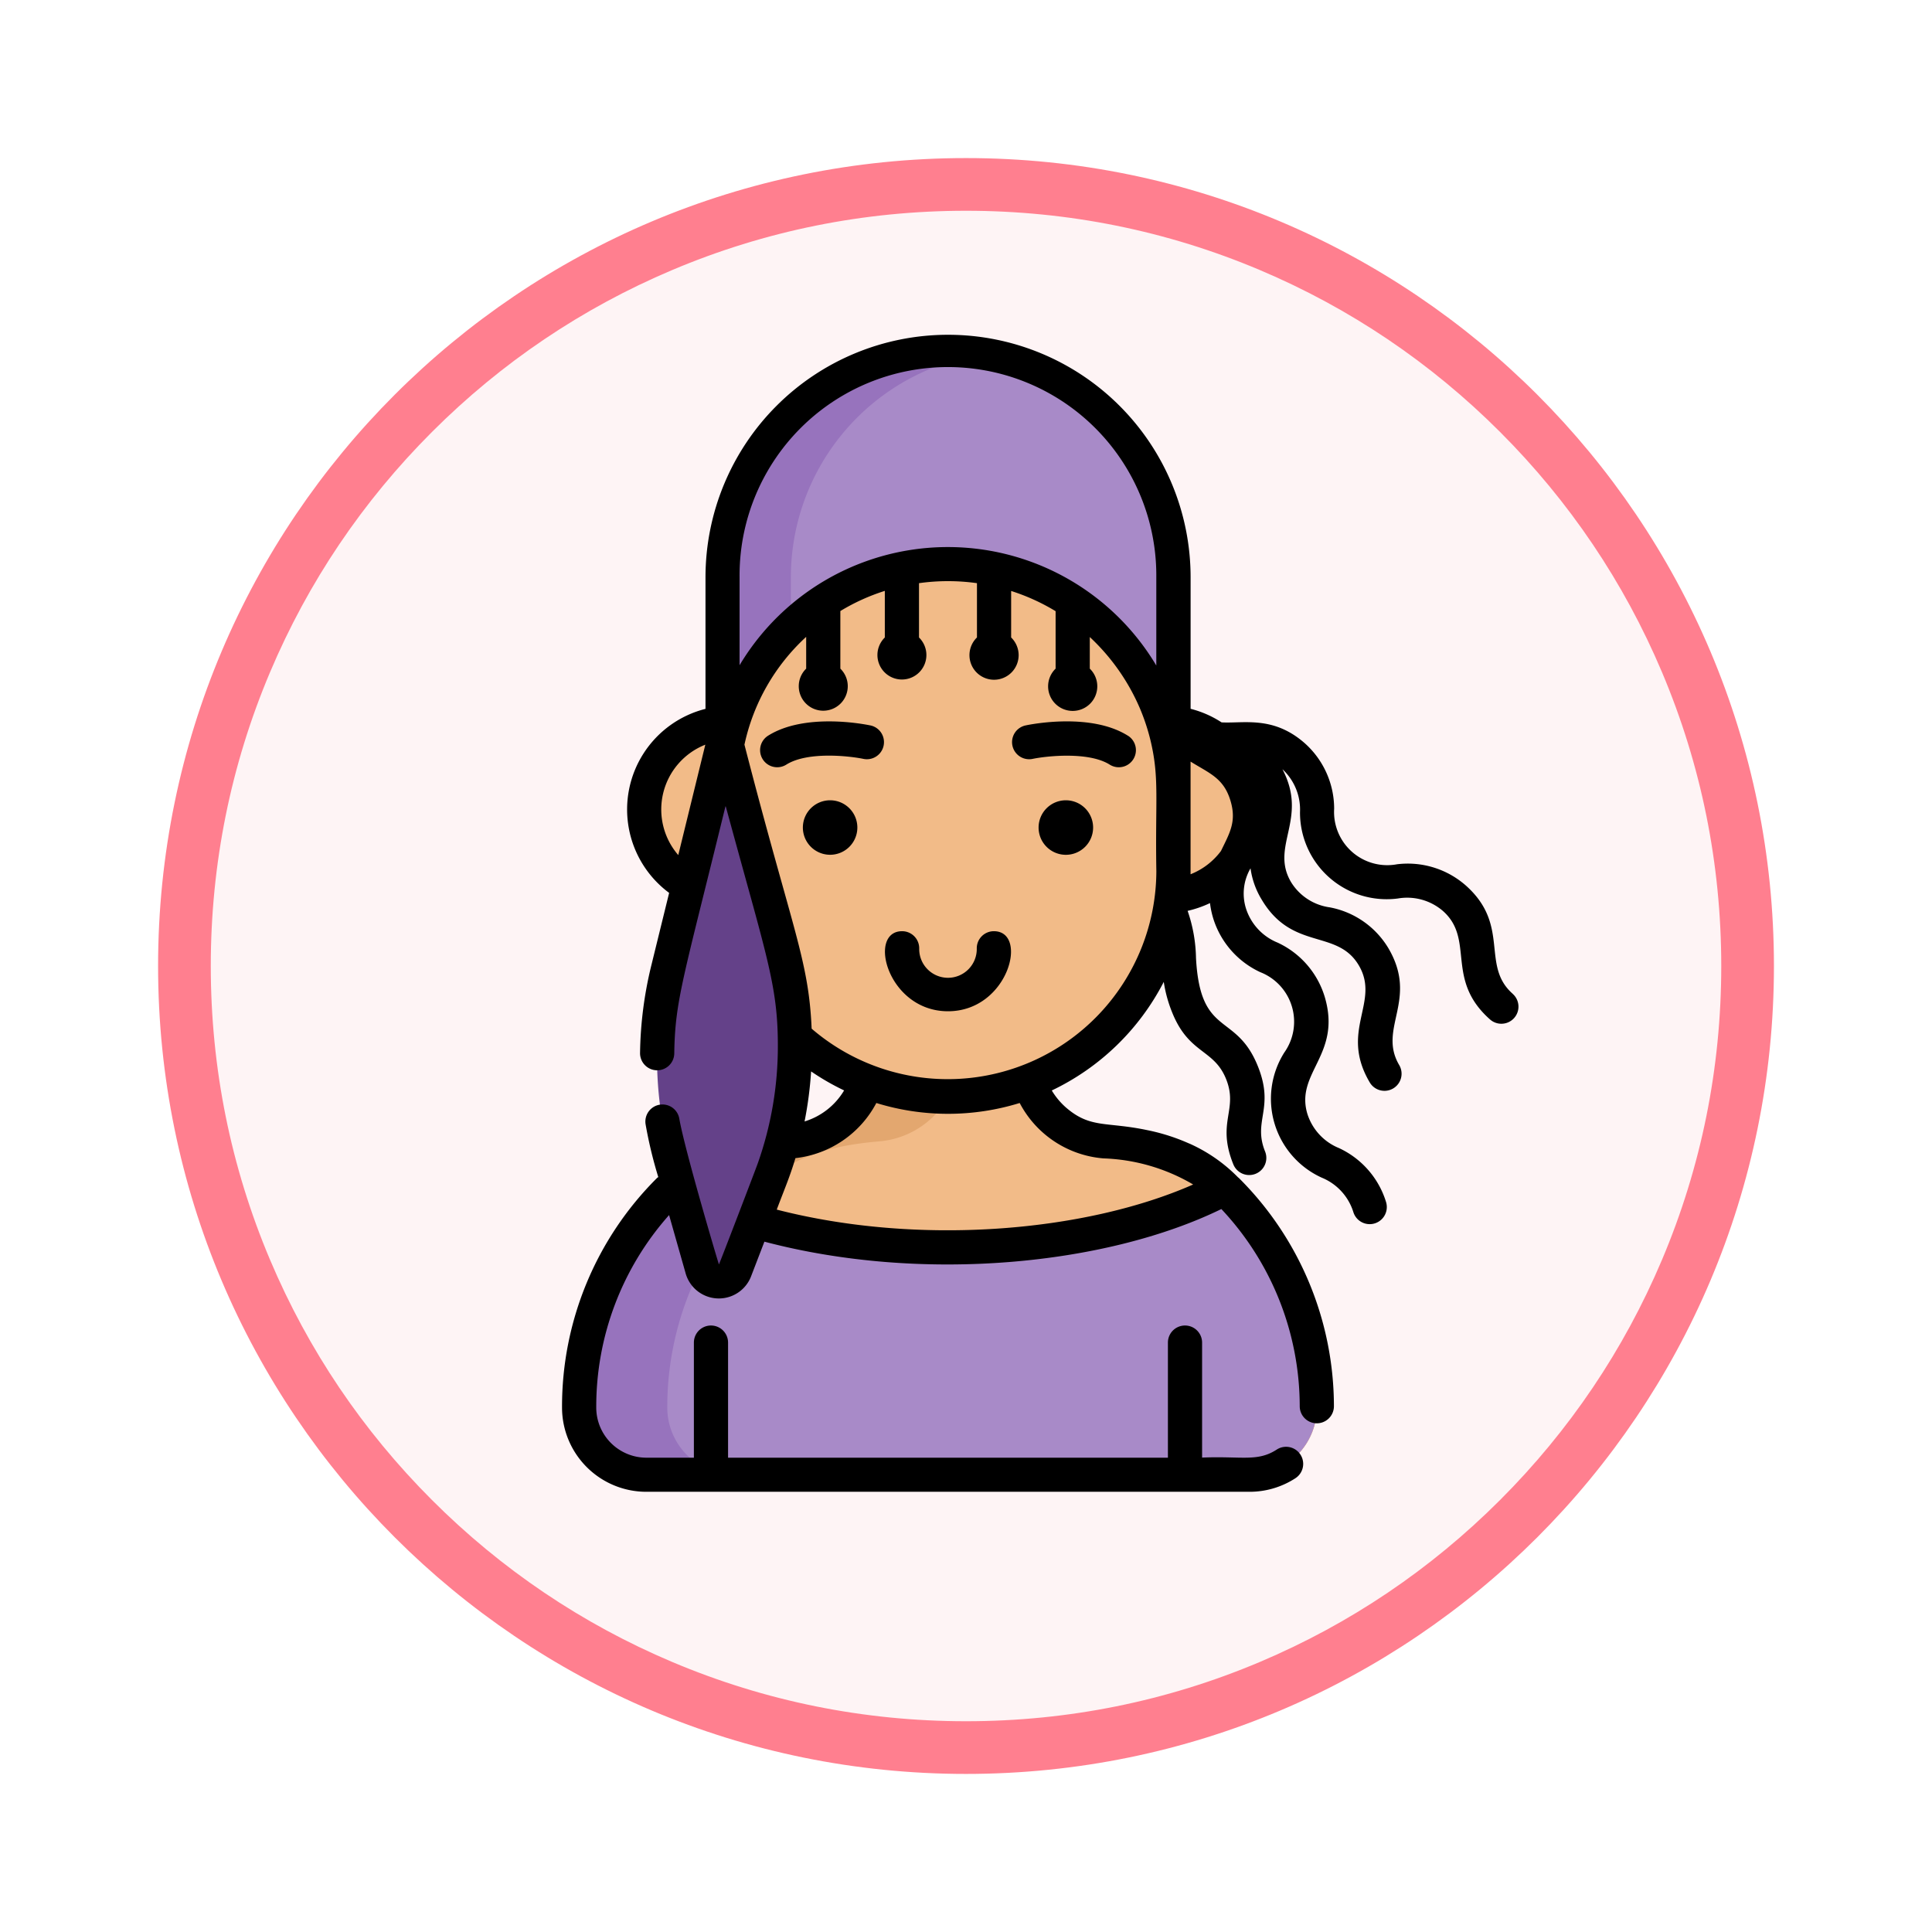 <svg xmlns="http://www.w3.org/2000/svg" xmlns:xlink="http://www.w3.org/1999/xlink" width="110" height="110" viewBox="0 0 110 110">
  <defs>
    <filter id="Trazado_982547" x="0" y="0" width="110" height="110" filterUnits="userSpaceOnUse">
      <feOffset dy="3" input="SourceAlpha"/>
      <feGaussianBlur stdDeviation="3" result="blur"/>
      <feFlood flood-opacity="0.161"/>
      <feComposite operator="in" in2="blur"/>
      <feComposite in="SourceGraphic"/>
    </filter>
  </defs>
  <g id="Grupo_1159329" data-name="Grupo 1159329" transform="translate(-1612 -3891.649)">
    <g id="Grupo_1158898" data-name="Grupo 1158898" transform="translate(496 85.649)">
      <g id="Grupo_1157406" data-name="Grupo 1157406" transform="translate(1 3016)">
        <g id="Grupo_1155793" data-name="Grupo 1155793" transform="translate(-0.999 -3894)">
          <g id="Grupo_1154704" data-name="Grupo 1154704" transform="translate(0 1466)">
            <g id="Grupo_1150790" data-name="Grupo 1150790" transform="translate(3 2320)">
              <g id="Grupo_1154214" data-name="Grupo 1154214" transform="translate(79 -5809)">
                <g id="Grupo_1152583" data-name="Grupo 1152583" transform="translate(1043 6713)">
                  <g id="Grupo_1146973" data-name="Grupo 1146973" transform="translate(0 0)">
                    <g id="Grupo_1146954" data-name="Grupo 1146954">
                      <g transform="matrix(1, 0, 0, 1, -9, -6)" filter="url(#Trazado_982547)">
                        <g id="Trazado_982547-2" data-name="Trazado 982547" transform="translate(9 6)" fill="#fef4f5">
                          <path d="M 46 90.5 C 39.992 90.5 34.164 89.324 28.679 87.003 C 23.38 84.762 18.621 81.553 14.534 77.466 C 10.446 73.379 7.238 68.62 4.996 63.321 C 2.676 57.836 1.5 52.008 1.5 46 C 1.5 39.992 2.676 34.164 4.996 28.679 C 7.238 23.38 10.446 18.621 14.534 14.534 C 18.621 10.446 23.38 7.238 28.679 4.996 C 34.164 2.676 39.992 1.5 46 1.5 C 52.008 1.5 57.836 2.676 63.321 4.996 C 68.62 7.238 73.379 10.446 77.466 14.534 C 81.554 18.621 84.762 23.38 87.004 28.679 C 89.324 34.164 90.5 39.992 90.5 46 C 90.5 52.008 89.324 57.836 87.004 63.321 C 84.762 68.62 81.554 73.379 77.466 77.466 C 73.379 81.553 68.62 84.762 63.321 87.003 C 57.836 89.324 52.008 90.5 46 90.5 Z" stroke="none"/>
                          <path d="M 46 3 C 40.194 3 34.563 4.136 29.263 6.378 C 24.143 8.544 19.544 11.644 15.594 15.594 C 11.644 19.544 8.544 24.143 6.378 29.263 C 4.136 34.563 3 40.194 3 46 C 3 51.806 4.136 57.437 6.378 62.737 C 8.544 67.857 11.644 72.455 15.594 76.405 C 19.544 80.355 24.143 83.456 29.263 85.622 C 34.563 87.863 40.194 89 46 89 C 51.806 89 57.437 87.863 62.737 85.622 C 67.857 83.456 72.456 80.355 76.406 76.405 C 80.356 72.455 83.456 67.857 85.622 62.737 C 87.864 57.437 89 51.806 89 46 C 89 40.194 87.864 34.563 85.622 29.263 C 83.456 24.143 80.356 19.544 76.406 15.594 C 72.456 11.644 67.857 8.544 62.737 6.378 C 57.437 4.136 51.806 3 46 3 M 46 -7.62939453125e-06 C 71.405 -7.62939453125e-06 92 20.595 92 46 C 92 71.405 71.405 92 46 92 C 20.595 92 0 71.405 0 46 C 0 20.595 20.595 -7.62939453125e-06 46 -7.62939453125e-06 Z" stroke="none" fill="#ff7f8f"/>
                        </g>
                      </g>
                    </g>
                  </g>
                </g>
              </g>
            </g>
          </g>
        </g>
      </g>
    </g>
    <g id="surface1" transform="translate(1643.918 3910.709)">
      <path id="Trazado_995053" data-name="Trazado 995053" d="M50.783,343.958a3.831,3.831,0,0,1-3.831,3.832H12.613a3.832,3.832,0,0,1-3.832-3.832,17.452,17.452,0,0,1,5.128-12.38c.038-.038.074-.074.111-.109,1.908-1.875,4.243-2.441,6.846-2.664a4.973,4.973,0,0,0,4.547-4.958v-5.339h8.738v5.339a4.973,4.973,0,0,0,4.547,4.958c2.521.217,4.792.752,6.667,2.49.061.057.121.114.18.173A17.458,17.458,0,0,1,50.783,343.958Zm0,0" transform="translate(-7.726 -282.882)" fill="#e3a76f"/>
      <path id="Trazado_995054" data-name="Trazado 995054" d="M90.625,343.958a3.831,3.831,0,0,1-3.831,3.832H57.472a3.832,3.832,0,0,1-3.832-3.832,17.454,17.454,0,0,1,5.128-12.38c.038-.038.074-.074.111-.109,1.909-1.875,4.243-2.441,6.846-2.664a4.973,4.973,0,0,0,4.547-4.958v-5.339h3.72v5.339a4.973,4.973,0,0,0,4.547,4.958c2.521.217,4.792.752,6.667,2.49.061.057.121.114.18.173A17.458,17.458,0,0,1,90.625,343.958Zm0,0" transform="translate(-47.568 -282.882)" fill="#f2bb88"/>
      <path id="Trazado_995055" data-name="Trazado 995055" d="M50.783,446.865a3.831,3.831,0,0,1-3.831,3.832H12.613a3.832,3.832,0,0,1-3.832-3.832,17.452,17.452,0,0,1,5.128-12.38c.038-.038.074-.074.111-.109,3.9,2.071,9.516,3.371,15.762,3.371s11.865-1.3,15.762-3.372A17.457,17.457,0,0,1,50.783,446.865Zm0,0" transform="translate(-7.726 -385.789)" fill="#a88ac8"/>
      <path id="Trazado_995056" data-name="Trazado 995056" d="M17.631,450.708H12.613a3.832,3.832,0,0,1-3.832-3.832,17.452,17.452,0,0,1,5.128-12.38c.038-.038.074-.074.111-.109a24.072,24.072,0,0,0,3.627,1.538A17.428,17.428,0,0,0,13.8,446.876,3.832,3.832,0,0,0,17.631,450.708Zm0,0" transform="translate(-7.726 -385.8)" fill="#9773bd"/>
      <path id="Trazado_995057" data-name="Trazado 995057" d="M51.757,202.425a4.937,4.937,0,1,1-4.937-4.937A4.937,4.937,0,0,1,51.757,202.425Zm0,0" transform="translate(-37.125 -175.399)" fill="#f2bb88"/>
      <path id="Trazado_995058" data-name="Trazado 995058" d="M272.785,202.433a4.937,4.937,0,1,1-4.937-4.937A4.937,4.937,0,0,1,272.785,202.433Zm0,0" transform="translate(-233.43 -175.406)" fill="#f2bb88"/>
      <path id="Trazado_995059" data-name="Trazado 995059" d="M107.447,21.541V38.274a12.837,12.837,0,1,1-25.674,0V21.541a12.837,12.837,0,1,1,25.674,0Zm0,0" transform="translate(-72.554 -7.73)" fill="#f2bb88"/>
      <path id="Trazado_995060" data-name="Trazado 995060" d="M52.327,204.9l3.263,12.033A21.149,21.149,0,0,1,54.93,230l-2,5.2a.992.992,0,0,1-1.907-.1l-1.746-6.145a21.186,21.186,0,0,1-.2-10.8Zm0,0" transform="translate(-42.982 -181.977)" fill="#644189"/>
      <path id="Trazado_995061" data-name="Trazado 995061" d="M107.447,21.536v8.038a.325.325,0,0,1-.22.314.315.315,0,0,1-.4-.206,12.838,12.838,0,0,0-21.165-5.272c-.045.043-.09.087-.134.131a12.806,12.806,0,0,0-3.476,6.388.143.143,0,0,1-.283-.03V21.681A12.932,12.932,0,0,1,94.491,8.7a13.085,13.085,0,0,1,2.066.146,12.84,12.84,0,0,1,10.89,12.691Zm0,0" transform="translate(-72.554 -7.725)" fill="#9773bd"/>
      <path id="Trazado_995062" data-name="Trazado 995062" d="M138.355,22.7v8.051a.316.316,0,0,1-.617.095,12.838,12.838,0,0,0-21.165-5.271V22.7a12.841,12.841,0,0,1,10.891-12.692A12.84,12.84,0,0,1,138.355,22.7Zm0,0" transform="translate(-103.462 -8.892)" fill="#a88ac8"/>
      <path id="Trazado_995063" data-name="Trazado 995063" d="M170.651,303.605a.973.973,0,0,0-.973.973,1.639,1.639,0,1,1-3.277,0,.973.973,0,0,0-.973-.973c-2,0-.832,4.558,2.612,4.558S172.65,303.605,170.651,303.605Zm0,0" transform="translate(-145.983 -269.646)"/>
      <path id="Trazado_995064" data-name="Trazado 995064" d="M245.771,238.521a1.552,1.552,0,1,1-1.552-1.552A1.552,1.552,0,0,1,245.771,238.521Zm0,0" transform="translate(-215.452 -210.464)"/>
      <path id="Trazado_995065" data-name="Trazado 995065" d="M235.742,197.614c-2.089-1.313-5.444-.664-5.82-.585a.973.973,0,0,0,.4,1.905c.753-.157,3.176-.434,4.387.328a.973.973,0,1,0,1.036-1.648Zm0,0" transform="translate(-203.444 -174.787)"/>
      <path id="Trazado_995066" data-name="Trazado 995066" d="M125.767,238.521a1.551,1.551,0,1,1-1.551-1.552A1.551,1.551,0,0,1,125.767,238.521Zm0,0" transform="translate(-108.871 -210.464)"/>
      <path id="Trazado_995067" data-name="Trazado 995067" d="M107.174,197.032c-.376-.078-3.731-.727-5.82.585a.973.973,0,1,0,1.036,1.648c1.21-.761,3.578-.495,4.389-.328a.973.973,0,0,0,.4-1.905Zm0,0" transform="translate(-89.54 -174.79)"/>
      <path id="Trazado_995068" data-name="Trazado 995068" d="M54.21,37.523c-1.844-1.628-.1-3.894-2.687-6.181a5,5,0,0,0-3.9-1.194,3.029,3.029,0,0,1-3.58-3.16,5,5,0,0,0-1.668-3.727c-1.792-1.582-3.475-1.122-4.742-1.192a5.826,5.826,0,0,0-1.763-.772V13.811a13.81,13.81,0,1,0-27.62,0V21.3a5.908,5.908,0,0,0-2.07,10.477L5.154,35.953a22.163,22.163,0,0,0-.63,4.938.974.974,0,0,0,.96.987H5.5a.973.973,0,0,0,.972-.959c.045-3.051.511-4.242,2.914-14.067a.069.069,0,0,0,.018,0c2.309,8.516,2.966,10.136,2.966,13.631a19.983,19.983,0,0,1-1.14,6.684c-.134.381-2.185,5.733-2.215,5.763-.013,0-1.957-6.54-2.258-8.309a.973.973,0,0,0-1.918.328A24.586,24.586,0,0,0,5.56,47.95a.343.343,0,0,0-.028.036H5.515A18.35,18.35,0,0,0,.082,61.076a4.8,4.8,0,0,0,4.8,4.8H39.225a4.783,4.783,0,0,0,2.611-.771.973.973,0,1,0-1.059-1.634c-1.105.717-2.005.364-4.253.458V57.382a.973.973,0,1,0-1.946,0v6.553H9.535V57.382a.973.973,0,0,0-1.946,0v6.553h-2.7a2.857,2.857,0,0,1-2.859-2.858A16.4,16.4,0,0,1,6.177,50.121l.93,3.274a1.966,1.966,0,0,0,3.751.18l.746-1.94c8.985,2.372,19.458,1.342,26.017-1.857a16.42,16.42,0,0,1,4.462,11.229.974.974,0,0,0,.973.97h0A.974.974,0,0,0,44.03,61a18.362,18.362,0,0,0-5.436-13.013h-.011a9.007,9.007,0,0,0-2.8-1.945.01.01,0,0,0-.007,0,11.292,11.292,0,0,0-2.385-.759c-2.337-.491-3.22-.08-4.617-1.286h0a4.094,4.094,0,0,1-.808-.97,13.892,13.892,0,0,0,6.376-6.183,7.613,7.613,0,0,0,.479,1.742c.959,2.383,2.374,2.063,3.069,3.789.711,1.767-.561,2.441.413,4.859A.973.973,0,0,0,40.11,46.5c-.712-1.767.561-2.442-.413-4.859-1.248-3.1-3.278-1.609-3.52-6.157A8.641,8.641,0,0,0,35.7,32.8h0a6.124,6.124,0,0,0,1.274-.442,5.138,5.138,0,0,0,.179.855,5.005,5.005,0,0,0,2.684,3.078,3.03,3.03,0,0,1,1.368,4.575,4.934,4.934,0,0,0,2.129,7.124,3.119,3.119,0,0,1,1.8,1.954A.973.973,0,1,0,47,49.384a5.005,5.005,0,0,0-2.684-3.078,3.119,3.119,0,0,1-1.8-1.954c-.7-2.357,1.976-3.357.987-6.667a5,5,0,0,0-2.684-3.078,3.12,3.12,0,0,1-1.8-1.954,2.846,2.846,0,0,1,.263-2.274,4.6,4.6,0,0,0,.629,1.77c1.747,2.954,4.3,1.659,5.537,3.757s-1.124,3.708.622,6.663a.973.973,0,0,0,1.676-.991c-1.24-2.1,1.125-3.708-.622-6.663A4.954,4.954,0,0,0,43.788,32.6a3.075,3.075,0,0,1-2.2-1.439c-1.212-2.052,1-3.585-.489-6.424a3.127,3.127,0,0,1,1,2.438,4.933,4.933,0,0,0,5.572,4.921,3.12,3.12,0,0,1,2.561.707c1.844,1.628.1,3.894,2.687,6.181a.973.973,0,0,0,1.289-1.459ZM6.7,29.625A3.966,3.966,0,0,1,8.24,23.339Zm3.49-15.813a11.864,11.864,0,1,1,23.727,0v5.02a13.815,13.815,0,0,0-23.727-.017Zm20.7,33.081a10.761,10.761,0,0,1,5.126,1.487c-6.193,2.726-15.664,3.5-23.709,1.43.458-1.219.731-1.824,1.064-2.931a5.957,5.957,0,0,0,4.606-3.139,13.828,13.828,0,0,0,8.162,0A5.92,5.92,0,0,0,30.89,46.892Zm-17-2.1a21.736,21.736,0,0,0,.373-2.851,13.927,13.927,0,0,0,1.879,1.082,3.971,3.971,0,0,1-2.251,1.767h0ZM33.92,30.544a11.879,11.879,0,0,1-19.627,8.964c-.17-3.957-1.1-5.6-3.825-16.17A11.661,11.661,0,0,1,13.982,17.2V19.01a1.395,1.395,0,1,0,1.946,0V15.73a11.644,11.644,0,0,1,2.532-1.148h0v2.654a1.394,1.394,0,1,0,1.946,0V14.143a11.913,11.913,0,0,1,3.3,0v3.092a1.4,1.4,0,1,0,1.946,0V14.587a11.747,11.747,0,0,1,2.532,1.151V19.01a1.4,1.4,0,1,0,1.946,0v-1.8a12.005,12.005,0,0,1,2.862,4.081,11.883,11.883,0,0,1,.607,1.856C34.1,25.277,33.85,26.5,33.92,30.544ZM37.6,29.39v0a3.988,3.988,0,0,1-1.732,1.327c0-.089,0-6.345,0-6.415,1.088.678,1.887.936,2.276,2.239C38.493,27.718,38.1,28.358,37.6,29.39Zm0,0"/>
    </g>
  </g>
</svg>

